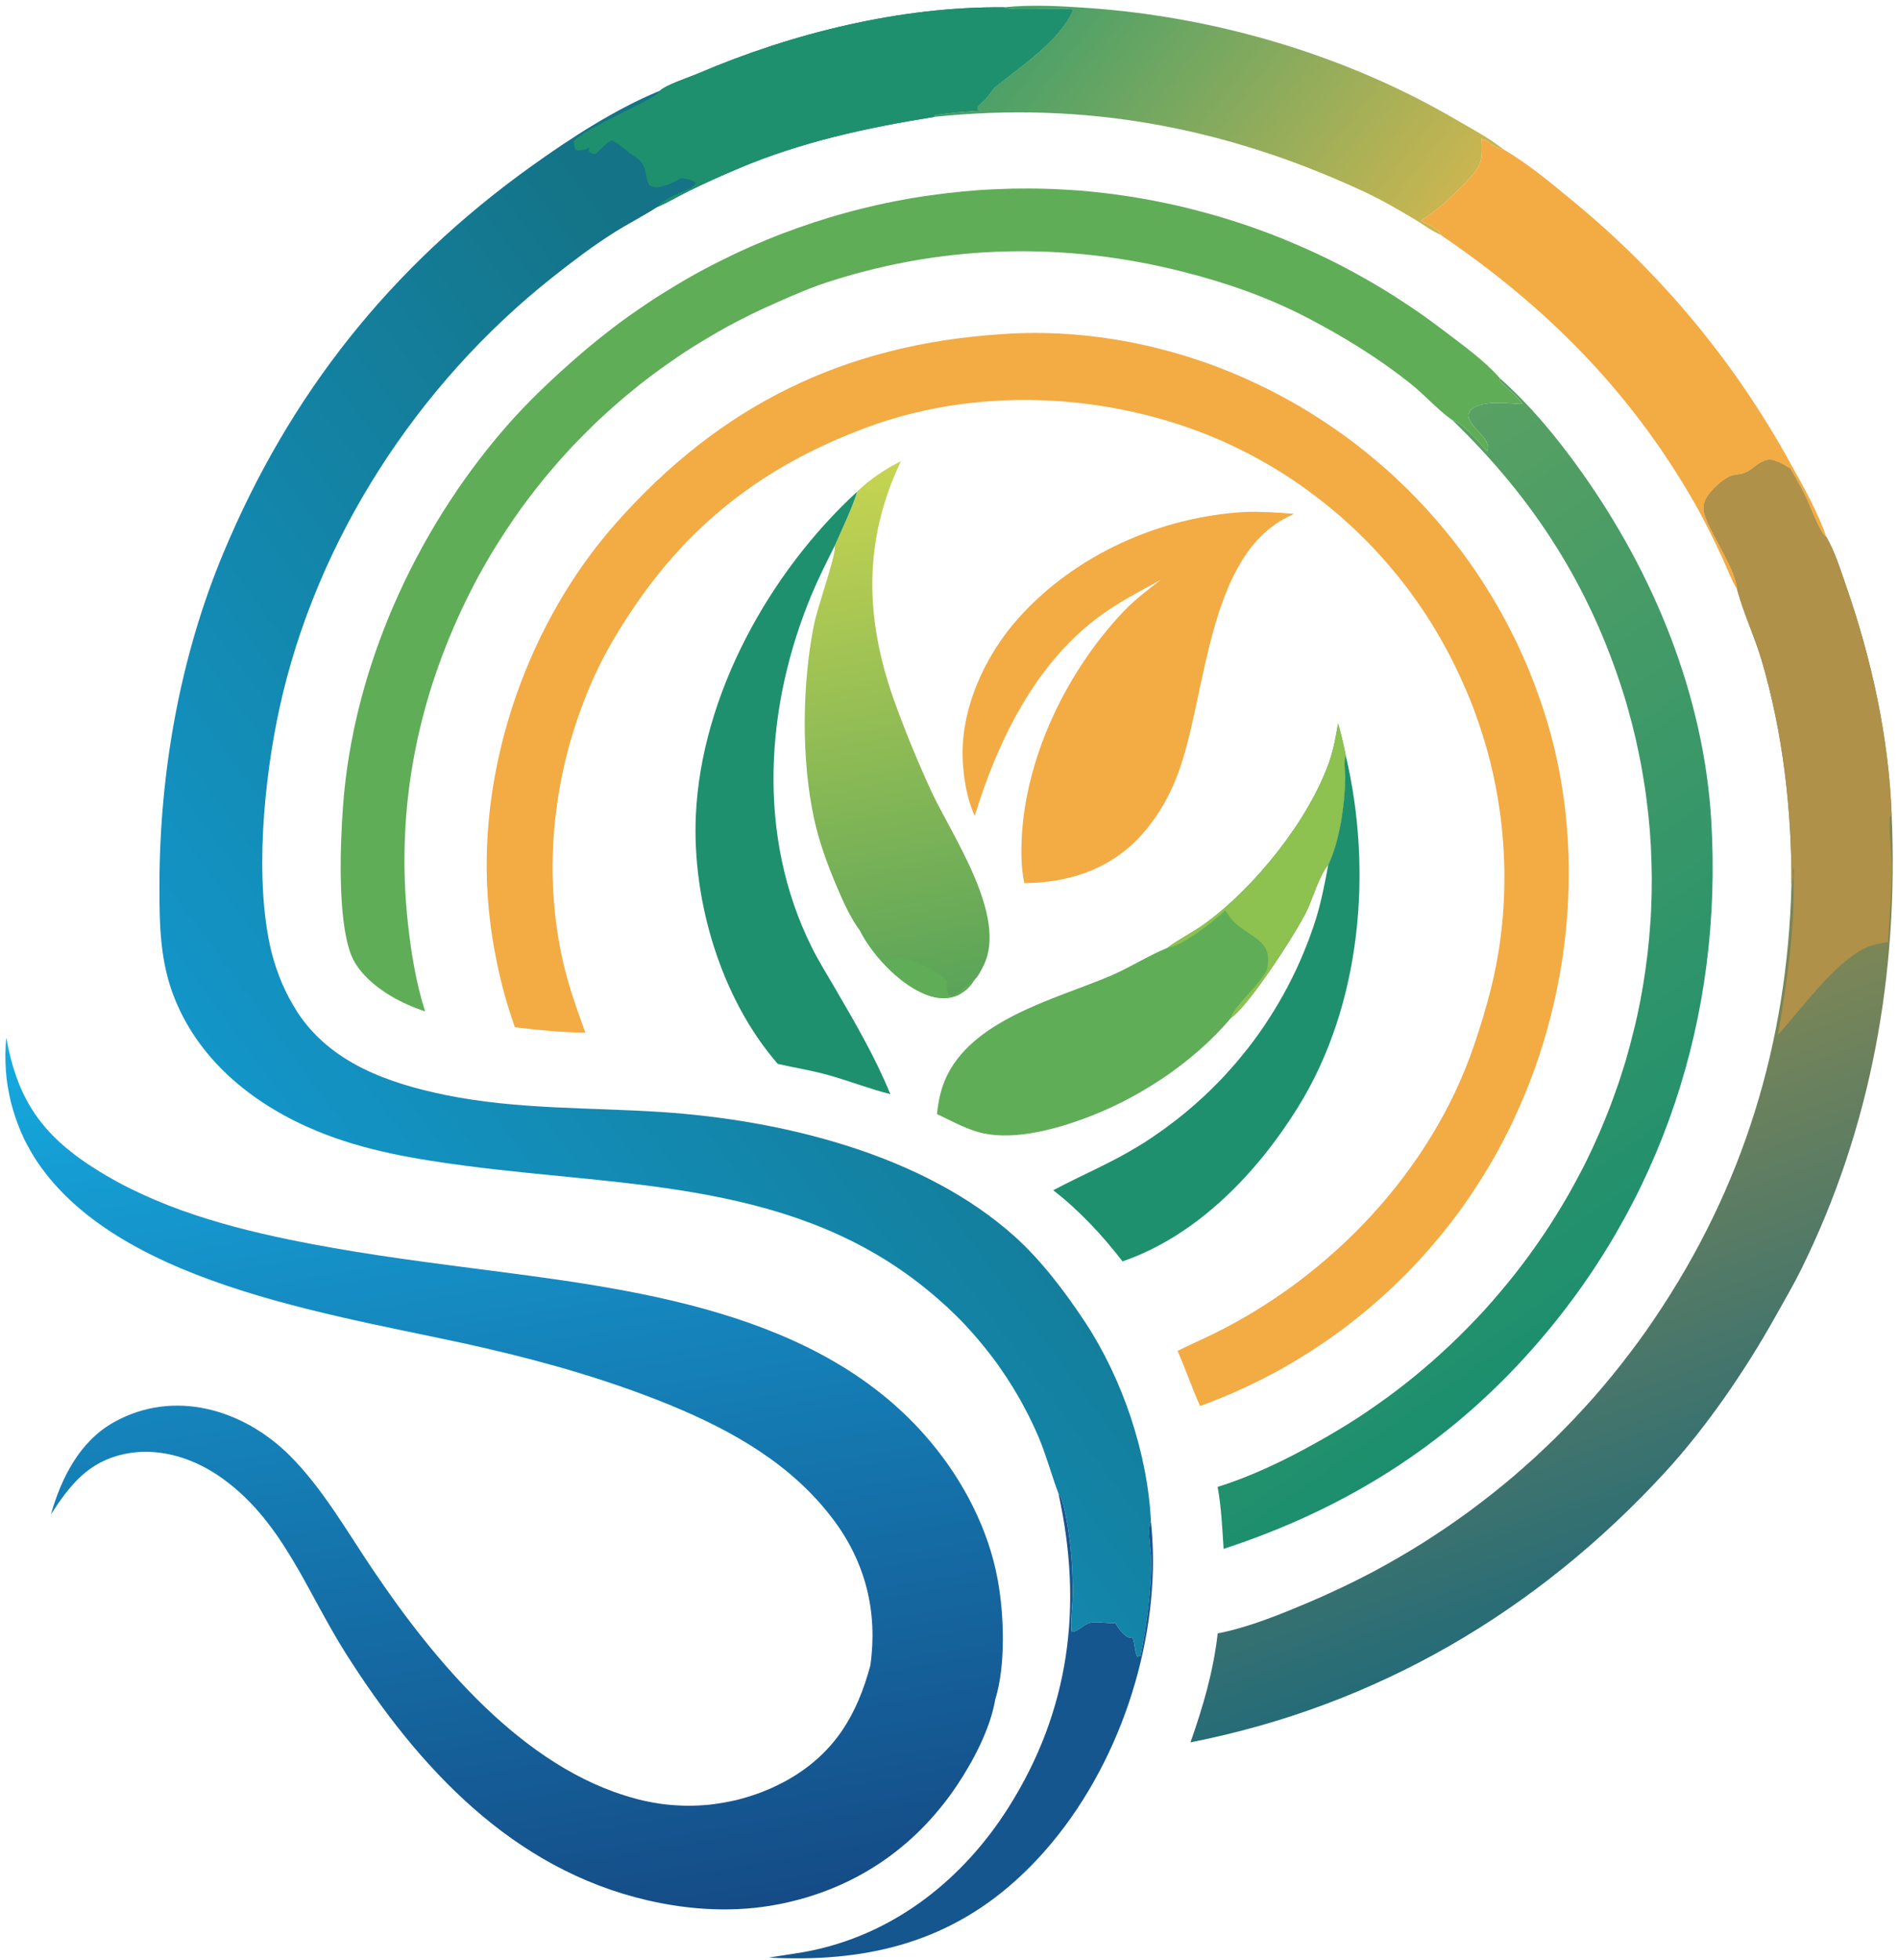 <svg width="249" height="257" viewBox="0 0 249 257" fill="none" xmlns="http://www.w3.org/2000/svg">
<path d="M86.535 11.888C87.37 11.105 90.328 10.15 91.509 9.646C103.831 4.354 118.169 0.826 131.618 0.959C131.724 0.998 131.817 1.038 131.923 1.065C133.13 1.436 140.398 0.919 140.717 1.304C138.992 5.309 133.912 8.638 130.597 11.331C129.88 11.915 129.602 12.79 128.779 13.413C128.514 13.612 128.355 13.811 128.169 14.09L128.156 14.355L128.581 14.501C126.564 14.62 124.548 14.766 122.559 15.098L122.519 15.323C113.752 16.716 104.958 18.626 96.774 22.114C94.555 23.043 92.366 24.037 90.209 25.099C88.869 25.762 87.543 26.558 86.163 27.154C84.346 28.322 82.41 29.303 80.593 30.444C77.767 32.221 75.048 34.29 72.436 36.359C54.755 50.352 41.452 70.792 36.637 92.889C34.608 102.227 33.308 115.49 35.602 124.841C35.779 125.531 35.983 126.216 36.212 126.897C36.442 127.569 36.694 128.232 36.968 128.887C37.252 129.541 37.561 130.186 37.897 130.823C38.233 131.451 38.591 132.065 38.971 132.667C43.335 139.365 50.909 142.018 58.389 143.556C67.767 145.479 77.303 145.174 86.8 145.798C102.531 146.846 121.033 151.315 133.05 162.112C136.539 165.242 139.682 169.407 142.269 173.32C147.176 180.761 150.479 190.509 150.916 199.489C150.386 200.245 150.89 203.044 150.93 204.078C151.062 207.726 150.32 213.456 149.55 217.076L149.232 217.13L149.152 217.368L149.245 217.382C148.741 216.665 148.834 215.498 148.502 214.649C148.317 214.689 148.197 214.729 148.025 214.676C147.335 214.464 146.593 213.389 146.274 212.792C145.187 212.898 143.98 212.527 142.932 212.766C142.096 212.965 141.367 213.933 140.531 213.96C140.306 213.071 140.677 210.087 140.677 208.972C140.677 207.009 140.584 205.055 140.398 203.11C140.292 201.863 139.589 196.491 138.794 195.828C137.865 193.361 137.202 190.841 136.181 188.4C135.977 187.941 135.774 187.485 135.57 187.034C135.358 186.583 135.142 186.132 134.921 185.681C134.699 185.239 134.47 184.802 134.231 184.368C134.001 183.926 133.758 183.489 133.501 183.055C133.254 182.631 133.002 182.206 132.745 181.782C132.48 181.358 132.21 180.937 131.936 180.522C131.662 180.106 131.384 179.695 131.101 179.288C130.818 178.882 130.526 178.479 130.225 178.081C129.925 177.683 129.619 177.29 129.31 176.901C129.001 176.512 128.687 176.127 128.368 175.747C128.05 175.367 127.723 174.991 127.387 174.62C127.051 174.248 126.715 173.881 126.379 173.519C126.034 173.156 125.685 172.802 125.331 172.458C124.977 172.104 124.619 171.759 124.257 171.423C123.894 171.087 123.523 170.755 123.142 170.428C122.771 170.092 122.395 169.769 122.015 169.46C104.507 154.817 82.476 155.653 61.148 152.854C54.516 151.979 47.778 150.864 41.571 148.291C33.507 144.962 26.331 139.325 22.962 131.062C20.973 126.207 20.906 121.34 20.906 116.167C20.906 101.431 23.572 86.217 29.262 72.569C38.003 51.626 51.2 35.033 69.65 21.809C74.796 18.122 80.672 14.302 86.535 11.888Z" fill="url(#paint0_linear_40_5650)"/>
<path d="M86.535 11.888C87.371 11.105 90.328 10.15 91.509 9.646C103.831 4.354 118.169 0.826 131.618 0.959C131.724 0.998 131.817 1.038 131.923 1.065C133.13 1.436 140.399 0.919 140.717 1.304C138.993 5.309 133.913 8.638 130.597 11.331C129.881 11.915 129.602 12.79 128.78 13.413C128.514 13.612 128.355 13.811 128.17 14.09L128.156 14.355L128.581 14.501C126.565 14.62 124.549 14.766 122.559 15.098L122.519 15.323C113.752 16.716 104.958 18.626 96.775 22.114C94.555 23.043 92.367 24.037 90.209 25.099C88.869 25.762 87.543 26.558 86.164 27.154C87.026 26.093 88.71 25.496 89.93 24.939C90.434 24.701 90.992 24.515 91.191 23.971C90.766 23.52 89.957 23.467 89.36 23.334C88.684 23.679 88.034 24.077 87.304 24.303C86.522 24.541 85.925 24.701 85.169 24.303C84.837 23.812 84.797 23.228 84.665 22.658C84.492 21.822 84.201 21.159 83.445 20.682C82.33 19.992 81.389 18.984 80.222 18.4C79.452 18.745 78.749 19.594 78.139 20.164C77.754 20.191 77.662 20.138 77.317 19.965C77.184 19.594 77.184 19.621 77.357 19.249C77.303 19.289 77.264 19.329 77.224 19.355C76.786 19.634 76.07 19.793 75.553 19.687C75.261 19.276 75.287 19.024 75.234 18.52C76.508 16.862 85.567 13.161 86.389 12.1C86.442 12.034 86.495 11.954 86.535 11.888Z" fill="#1F906D"/>
<path d="M114.134 218.31C115.089 211.347 113.524 204.887 109.253 199.21C103.854 192.021 96.162 187.644 88.018 184.275C80.166 181.052 72.141 178.731 63.878 176.808C45.68 172.564 16.089 168.996 4.868 152.297C4.665 152.005 4.474 151.704 4.298 151.395C4.112 151.094 3.935 150.785 3.767 150.466C3.59 150.157 3.422 149.843 3.263 149.525C3.113 149.206 2.962 148.884 2.812 148.556C2.671 148.229 2.538 147.902 2.414 147.575C2.281 147.239 2.158 146.903 2.043 146.567C1.928 146.231 1.822 145.89 1.724 145.546C1.618 145.21 1.521 144.869 1.433 144.524C1.353 144.179 1.278 143.83 1.207 143.476C1.136 143.132 1.07 142.782 1.008 142.429C0.955 142.075 0.906 141.721 0.862 141.368C0.827 141.014 0.796 140.66 0.769 140.306C0.743 139.953 0.725 139.599 0.716 139.245C0.708 138.892 0.703 138.534 0.703 138.171C0.712 137.817 0.725 137.464 0.743 137.11C0.761 136.756 0.787 136.403 0.822 136.049C2.109 143.198 4.762 147.893 10.823 152.138C18.808 157.708 28.451 160.56 37.881 162.51C45.76 164.141 53.771 165.216 61.742 166.25C82.699 168.969 107.568 171.715 122.052 189.077C126.35 194.21 129.639 200.55 130.833 207.182C131.668 211.744 131.881 218.39 130.501 222.806C129.851 226.64 127.623 230.871 125.487 234.067C119.93 242.357 111.932 247.729 102.143 249.652C96.427 250.779 90.578 250.448 84.927 249.148C67.141 245.049 54.779 231.666 45.349 216.785C40.136 208.574 36.913 198.945 28.437 193.334C24.896 190.987 20.519 189.74 16.314 190.629C11.54 191.65 9.192 194.687 6.672 198.547C8.038 193.799 10.412 189.011 14.882 186.49C22.761 182.047 31.886 184.74 38.001 190.841C42.285 195.125 45.415 200.643 48.784 205.643C56.928 217.753 68.573 231.839 83.216 235.778C83.42 235.84 83.627 235.898 83.84 235.951C84.052 236.004 84.264 236.052 84.476 236.096C84.689 236.141 84.905 236.185 85.126 236.229C85.338 236.273 85.551 236.313 85.763 236.348C85.975 236.384 86.192 236.419 86.413 236.455C86.625 236.49 86.842 236.521 87.063 236.547C87.275 236.574 87.492 236.596 87.713 236.614C87.925 236.631 88.141 236.649 88.362 236.667C88.575 236.684 88.791 236.698 89.013 236.707C89.234 236.715 89.45 236.724 89.662 236.733C89.883 236.742 90.105 236.746 90.326 236.746C90.538 236.738 90.754 236.733 90.975 236.733C91.197 236.724 91.413 236.715 91.625 236.707C91.847 236.698 92.067 236.684 92.289 236.667C92.501 236.649 92.717 236.631 92.939 236.614C93.151 236.587 93.367 236.561 93.588 236.534C93.801 236.508 94.017 236.477 94.238 236.441C94.451 236.415 94.663 236.379 94.875 236.335C95.096 236.3 95.313 236.26 95.525 236.216C95.737 236.18 95.949 236.136 96.162 236.083C96.374 236.039 96.586 235.99 96.798 235.937C97.01 235.884 97.223 235.827 97.435 235.765C97.638 235.703 97.846 235.641 98.058 235.579C98.27 235.517 98.478 235.451 98.682 235.38C98.885 235.309 99.093 235.239 99.305 235.168C99.508 235.097 99.712 235.022 99.915 234.943C100.119 234.863 100.322 234.779 100.525 234.691C100.72 234.611 100.919 234.527 101.122 234.439C101.317 234.35 101.516 234.257 101.719 234.16C101.914 234.072 102.108 233.974 102.303 233.868C102.497 233.771 102.692 233.674 102.886 233.576C103.072 233.47 103.262 233.364 103.457 233.258C109.452 229.783 112.383 224.836 114.134 218.31Z" fill="url(#paint1_linear_40_5650)"/>
<path d="M131.493 43.801C142.555 43.019 154.108 45.353 164.135 50.009C164.675 50.256 165.214 50.513 165.753 50.778C166.284 51.034 166.814 51.304 167.345 51.587C167.876 51.861 168.402 52.144 168.923 52.436C169.445 52.719 169.962 53.011 170.475 53.311C170.988 53.621 171.497 53.93 172.001 54.24C172.505 54.558 173.004 54.881 173.499 55.208C174.003 55.535 174.499 55.867 174.985 56.203C175.48 56.548 175.966 56.892 176.444 57.237C176.921 57.591 177.399 57.949 177.876 58.312C178.345 58.674 178.814 59.046 179.282 59.426C179.742 59.797 180.197 60.178 180.648 60.567C181.099 60.956 181.55 61.345 182.001 61.734C182.443 62.132 182.881 62.538 183.314 62.954C183.748 63.361 184.177 63.772 184.601 64.188C185.025 64.612 185.441 65.036 185.848 65.461C186.263 65.894 186.675 66.332 187.081 66.774C187.479 67.207 187.873 67.649 188.262 68.1C188.651 68.551 189.035 69.007 189.416 69.466C189.796 69.926 190.172 70.391 190.543 70.859C190.914 71.328 191.277 71.801 191.631 72.278C191.984 72.756 192.334 73.238 192.679 73.724C193.023 74.21 193.364 74.701 193.7 75.196C194.027 75.692 194.35 76.191 194.668 76.695C194.986 77.19 195.3 77.694 195.61 78.207C195.919 78.72 196.22 79.233 196.512 79.746C196.804 80.267 197.091 80.789 197.374 81.311C197.657 81.841 197.931 82.372 198.196 82.903C198.47 83.433 198.736 83.968 198.992 84.507C199.24 85.047 199.487 85.591 199.735 86.139C199.974 86.678 200.208 87.222 200.438 87.77C200.659 88.327 200.88 88.884 201.101 89.442C201.313 89.999 201.517 90.556 201.711 91.113C208.171 108.873 206.552 129.537 198.581 146.555C198.333 147.103 198.077 147.642 197.812 148.173C197.546 148.712 197.272 149.247 196.989 149.778C196.715 150.308 196.432 150.834 196.14 151.356C195.849 151.878 195.548 152.395 195.238 152.908C194.938 153.421 194.628 153.929 194.31 154.433C193.992 154.946 193.669 155.45 193.342 155.945C193.015 156.449 192.679 156.945 192.334 157.431C191.998 157.926 191.653 158.412 191.299 158.89C190.945 159.376 190.587 159.854 190.225 160.322C189.853 160.8 189.482 161.269 189.111 161.728C188.73 162.197 188.346 162.657 187.957 163.108C187.568 163.568 187.174 164.019 186.776 164.461C186.378 164.903 185.976 165.345 185.569 165.787C185.154 166.22 184.738 166.649 184.322 167.074C183.898 167.498 183.474 167.918 183.049 168.334C182.616 168.749 182.178 169.156 181.736 169.554C181.294 169.961 180.847 170.359 180.396 170.748C179.945 171.146 179.49 171.535 179.03 171.915C178.57 172.295 178.106 172.671 177.638 173.042C177.169 173.414 176.696 173.781 176.218 174.143C175.741 174.497 175.259 174.846 174.773 175.191C174.286 175.545 173.796 175.885 173.3 176.212C172.805 176.548 172.306 176.88 171.802 177.207C171.298 177.525 170.789 177.839 170.276 178.149C169.763 178.458 169.251 178.763 168.738 179.064C168.216 179.365 167.694 179.656 167.173 179.939C166.642 180.222 166.111 180.501 165.581 180.775C165.05 181.04 164.515 181.301 163.976 181.558C163.437 181.823 162.893 182.075 162.345 182.314C161.796 182.561 161.248 182.8 160.7 183.03C160.152 183.26 159.599 183.485 159.042 183.706C158.485 183.927 157.923 184.139 157.357 184.343C156.296 181.969 155.461 179.488 154.4 177.114C155.925 176.345 157.503 175.668 159.042 174.912C174.454 167.365 187.652 153.545 193.236 137.164C194.575 133.265 195.769 129.126 196.445 125.054C196.578 124.259 196.693 123.458 196.79 122.654C196.888 121.858 196.972 121.058 197.042 120.253C197.113 119.448 197.166 118.644 197.201 117.839C197.237 117.025 197.255 116.216 197.255 115.412C197.263 114.607 197.255 113.798 197.228 112.984C197.201 112.18 197.157 111.375 197.095 110.57C197.042 109.766 196.972 108.961 196.883 108.157C196.795 107.352 196.689 106.552 196.565 105.756C196.45 104.96 196.317 104.164 196.167 103.368C196.017 102.573 195.849 101.781 195.663 100.994C195.486 100.207 195.291 99.425 195.079 98.647C194.867 97.868 194.637 97.095 194.39 96.325C194.151 95.556 193.894 94.791 193.62 94.031C193.355 93.261 193.072 92.505 192.771 91.763C192.471 91.011 192.152 90.268 191.816 89.534C191.489 88.792 191.149 88.058 190.795 87.333C190.601 86.944 190.406 86.555 190.212 86.165C190.008 85.776 189.805 85.392 189.601 85.011C189.389 84.622 189.177 84.238 188.965 83.858C188.744 83.477 188.523 83.102 188.302 82.73C188.08 82.359 187.855 81.987 187.625 81.616C187.395 81.245 187.161 80.878 186.922 80.515C186.683 80.144 186.44 79.781 186.193 79.427C185.945 79.065 185.693 78.707 185.437 78.353C185.18 77.999 184.924 77.646 184.667 77.292C184.402 76.947 184.137 76.602 183.871 76.257C183.597 75.913 183.323 75.572 183.049 75.236C182.775 74.9 182.496 74.564 182.214 74.228C181.931 73.892 181.643 73.565 181.351 73.247C181.06 72.919 180.768 72.597 180.476 72.278C180.175 71.951 179.875 71.633 179.574 71.323C179.273 71.005 178.964 70.696 178.646 70.395C178.336 70.085 178.027 69.78 177.717 69.48C177.399 69.179 177.076 68.883 176.749 68.591C176.431 68.299 176.108 68.007 175.781 67.716C175.445 67.433 175.109 67.15 174.773 66.867C174.445 66.593 174.109 66.319 173.765 66.044C173.429 65.77 173.084 65.501 172.73 65.235C172.385 64.97 172.036 64.709 171.682 64.453C171.337 64.196 170.984 63.94 170.621 63.684C170.267 63.436 169.909 63.188 169.547 62.941C169.184 62.702 168.817 62.463 168.446 62.224C168.083 61.995 167.716 61.765 167.345 61.535C166.965 61.305 166.589 61.084 166.218 60.872C165.837 60.651 165.457 60.434 165.077 60.222C164.697 60.01 164.312 59.802 163.923 59.598C163.534 59.395 163.145 59.196 162.756 59.002C162.367 58.807 161.978 58.617 161.589 58.431C147.078 51.6 129.132 50.407 114.038 55.898C101.053 60.633 91.039 67.981 83.254 79.427C81.33 82.266 79.566 85.131 78.121 88.248C72.802 99.708 71.024 112.958 73.664 125.373C74.393 128.821 75.547 132.084 76.754 135.387C73.651 135.36 70.587 135.055 67.51 134.671C67.014 133.256 66.563 131.828 66.157 130.386C65.759 128.945 65.414 127.495 65.122 126.036C64.822 124.568 64.569 123.091 64.366 121.606C64.171 120.129 64.026 118.644 63.928 117.149C62.854 99.946 69.313 81.576 80.694 68.671C94.461 53.073 110.815 45.101 131.493 43.801Z" fill="#F3AB44"/>
<path d="M227.778 77.29C227.606 74.677 224.462 70.287 223.547 67.621C223.255 66.786 223.308 66.083 223.733 65.3C224.303 64.266 225.988 62.634 227.208 62.316C227.792 62.17 228.349 62.196 228.919 61.931C229.914 61.467 230.55 60.565 231.704 60.3C232.659 60.074 233.959 60.963 234.768 61.427C235.418 62.621 236.148 63.775 236.718 64.995C237.487 66.6 238.097 68.43 239.026 69.942C239.158 70.141 239.304 70.274 239.49 70.42C240.631 72.396 241.347 74.757 242.09 76.892C245.432 86.509 247.66 96.708 248.045 106.921C248.934 127.626 245.392 147.813 236.148 166.475C235.113 168.571 233.906 170.613 232.765 172.656C228.853 179.659 223.72 187.166 218.282 193.069C201.516 211.293 180.493 223.641 156.102 228.43C157.76 223.695 159.099 219.145 159.669 214.145C163.794 213.349 167.973 211.611 171.832 209.98C172.398 209.732 172.964 209.485 173.53 209.237C174.087 208.99 174.644 208.733 175.201 208.468C175.767 208.211 176.324 207.946 176.872 207.672C177.429 207.407 177.982 207.133 178.53 206.85C179.079 206.567 179.627 206.284 180.175 206.001C180.714 205.709 181.254 205.413 181.793 205.112C182.333 204.811 182.868 204.506 183.398 204.197C183.929 203.887 184.459 203.574 184.99 203.255C185.52 202.937 186.046 202.614 186.568 202.287C187.09 201.951 187.607 201.615 188.12 201.279C188.633 200.943 189.146 200.603 189.659 200.258C190.171 199.913 190.68 199.559 191.184 199.197C191.679 198.843 192.179 198.485 192.683 198.122C193.178 197.751 193.669 197.379 194.155 197.008C194.65 196.637 195.136 196.261 195.614 195.881C196.1 195.492 196.582 195.103 197.06 194.713C197.537 194.324 198.01 193.931 198.479 193.533C198.948 193.126 199.412 192.719 199.872 192.313C200.331 191.906 200.791 191.495 201.251 191.079C201.702 190.664 202.149 190.244 202.591 189.819C203.042 189.395 203.488 188.966 203.93 188.533C204.364 188.099 204.797 187.662 205.23 187.219C205.663 186.777 206.092 186.335 206.517 185.893C206.941 185.442 207.361 184.987 207.777 184.527C208.192 184.076 208.603 183.621 209.01 183.161C209.417 182.692 209.819 182.224 210.217 181.755C210.615 181.286 211.009 180.813 211.398 180.336C211.787 179.858 212.171 179.376 212.552 178.89C212.932 178.404 213.308 177.917 213.679 177.431C214.059 176.936 214.431 176.441 214.793 175.945C215.156 175.45 215.514 174.951 215.868 174.447C216.221 173.943 216.571 173.434 216.915 172.921C228.601 155.679 234.384 136.672 234.901 115.901C234.941 106.139 233.76 95.939 230.988 86.562C230.086 83.511 228.693 80.58 227.845 77.529L227.778 77.29Z" fill="url(#paint2_linear_40_5650)"/>
<path d="M227.774 77.29C227.601 74.677 224.458 70.287 223.543 67.621C223.251 66.786 223.304 66.083 223.728 65.3C224.299 64.266 225.983 62.634 227.203 62.316C227.787 62.17 228.344 62.196 228.914 61.931C229.909 61.467 230.546 60.565 231.7 60.3C232.655 60.074 233.955 60.963 234.764 61.427C235.414 62.621 236.143 63.775 236.713 64.995C237.483 66.6 238.093 68.43 239.021 69.942C239.154 70.141 239.3 70.274 239.485 70.42C240.626 72.396 241.342 74.757 242.085 76.892C245.428 86.509 247.656 96.708 248.041 106.921L247.789 107.027C247.643 109.256 248.054 111.484 248.054 113.712C248.054 116.962 247.735 120.251 247.576 123.501C246.462 123.7 245.534 123.833 244.486 124.337C240.387 126.339 236.196 132.361 233.119 135.664C234.273 129.111 235.334 122.068 235.175 115.41C235.162 114.853 235.347 114.177 235.095 113.673C235.069 114.309 235.201 115.37 234.896 115.901C234.936 106.139 233.756 95.939 230.983 86.562C230.082 83.511 228.689 80.58 227.84 77.529L227.774 77.29Z" fill="#AF914A"/>
<path d="M55.746 132.601C52.722 131.607 49.552 129.922 47.457 127.482C46.78 126.699 46.236 125.797 45.905 124.829C44.273 120.08 44.605 110.796 44.976 105.703C46.289 87.717 54.407 69.771 66.145 56.19C69.169 52.688 72.631 49.438 76.133 46.414C76.69 45.928 77.256 45.455 77.83 44.995C78.396 44.526 78.971 44.066 79.555 43.615C80.129 43.156 80.713 42.709 81.305 42.276C81.898 41.834 82.499 41.405 83.109 40.989C83.71 40.565 84.316 40.149 84.926 39.743C85.537 39.327 86.156 38.925 86.783 38.536C87.402 38.147 88.03 37.762 88.667 37.382C89.294 37.001 89.931 36.63 90.577 36.267C91.213 35.905 91.859 35.551 92.513 35.206C93.159 34.861 93.813 34.526 94.476 34.198C95.13 33.871 95.789 33.548 96.453 33.23C97.124 32.921 97.796 32.616 98.469 32.315C99.141 32.023 99.817 31.736 100.498 31.453C101.179 31.17 101.864 30.896 102.554 30.63C103.243 30.374 103.933 30.122 104.623 29.874C105.321 29.627 106.02 29.388 106.719 29.158C107.417 28.928 108.12 28.707 108.827 28.495C109.526 28.283 110.233 28.079 110.95 27.885C111.657 27.69 112.369 27.505 113.085 27.328C113.801 27.151 114.518 26.983 115.234 26.824C115.95 26.665 116.671 26.514 117.396 26.373C118.121 26.231 118.846 26.099 119.571 25.975C120.296 25.851 121.021 25.741 121.746 25.643C122.48 25.537 123.21 25.44 123.935 25.352C124.669 25.263 125.403 25.183 126.137 25.113C126.87 25.042 127.604 24.98 128.338 24.927C129.072 24.874 129.806 24.834 130.54 24.808C131.274 24.772 132.012 24.746 132.755 24.728C133.489 24.719 134.223 24.715 134.957 24.715C135.691 24.715 136.429 24.728 137.172 24.755C137.906 24.772 138.64 24.803 139.374 24.848C140.108 24.883 140.841 24.927 141.575 24.98C142.654 25.077 143.733 25.188 144.812 25.312C145.89 25.436 146.965 25.581 148.035 25.749C149.105 25.917 150.175 26.103 151.245 26.306C152.306 26.51 153.367 26.731 154.428 26.97C155.48 27.217 156.532 27.483 157.585 27.765C158.628 28.04 159.667 28.336 160.702 28.654C161.745 28.973 162.78 29.308 163.805 29.662C164.822 30.016 165.839 30.387 166.856 30.776C167.864 31.165 168.868 31.577 169.867 32.01C170.866 32.434 171.856 32.876 172.838 33.336C173.819 33.796 174.792 34.273 175.756 34.769C176.72 35.273 177.675 35.79 178.621 36.321C179.567 36.851 180.5 37.395 181.419 37.952C182.348 38.518 183.263 39.102 184.165 39.703C185.076 40.295 185.973 40.905 186.857 41.533C187.733 42.17 188.604 42.815 189.47 43.47C191.884 45.313 194.696 47.316 196.686 49.611L196.606 49.903C197.309 50.712 199.285 52.184 199.63 52.993C197.853 52.927 194.444 52.396 192.959 53.669C192.707 53.895 192.627 54.081 192.521 54.386C192.508 56.03 195.877 57.622 194.975 59.214L194.855 59.068C193.993 58.033 191.659 55.327 190.452 55.102C188.542 53.762 186.844 51.812 185.001 50.34C180.836 46.998 176.034 44.053 171.299 41.599C166.179 38.947 160.808 37.077 155.224 35.657C139.851 31.731 124.187 32.01 109.026 36.825C106.493 37.62 104.079 38.668 101.665 39.743C101.135 39.972 100.604 40.211 100.073 40.459C99.552 40.697 99.03 40.945 98.508 41.202C97.996 41.458 97.478 41.719 96.957 41.984C96.444 42.249 95.935 42.519 95.431 42.793C94.918 43.076 94.414 43.359 93.919 43.642C93.415 43.934 92.915 44.23 92.42 44.531C91.925 44.822 91.43 45.123 90.935 45.433C90.448 45.742 89.962 46.056 89.476 46.374C88.998 46.702 88.521 47.029 88.043 47.356C87.566 47.683 87.093 48.015 86.624 48.351C86.156 48.696 85.691 49.04 85.231 49.385C84.772 49.739 84.312 50.093 83.852 50.446C83.401 50.809 82.954 51.176 82.512 51.547C82.061 51.91 81.619 52.281 81.186 52.661C80.744 53.042 80.306 53.426 79.873 53.815C79.448 54.204 79.024 54.593 78.6 54.983C78.175 55.38 77.76 55.783 77.353 56.19C76.937 56.596 76.526 57.007 76.119 57.423C75.713 57.83 75.31 58.245 74.912 58.67C74.523 59.094 74.134 59.523 73.745 59.956C73.356 60.381 72.976 60.814 72.604 61.256C72.224 61.698 71.848 62.14 71.477 62.583C71.115 63.033 70.752 63.484 70.389 63.935C70.036 64.395 69.682 64.855 69.328 65.315C68.984 65.775 68.639 66.239 68.294 66.707C67.958 67.176 67.626 67.649 67.299 68.127C66.972 68.604 66.649 69.086 66.331 69.573C66.012 70.05 65.698 70.536 65.389 71.031C65.079 71.518 64.775 72.009 64.474 72.504C64.182 72.999 63.89 73.499 63.598 74.002C63.316 74.507 63.032 75.011 62.75 75.515C62.475 76.028 62.206 76.54 61.941 77.053C54.858 90.847 51.794 105.676 53.492 121.102C53.916 124.948 54.553 128.914 55.746 132.601Z" fill="#60AD58"/>
<path d="M190.454 55.1C191.661 55.326 193.996 58.032 194.858 59.066L194.977 59.212C195.879 57.621 192.51 56.029 192.524 54.384C192.63 54.079 192.709 53.894 192.961 53.668C194.447 52.395 197.856 52.925 199.633 52.992C199.288 52.182 197.312 50.71 196.609 49.901L196.688 49.609C200.694 53.177 204.209 57.435 207.313 61.799C216.823 75.129 223.388 91.085 224.383 107.558C225.921 133.21 217.95 157.682 200.827 176.967C189.712 189.501 176.315 197.87 160.439 203.07C160.266 200.337 160.147 197.632 159.656 194.939C164.153 193.533 168.503 191.438 172.615 189.13C173.526 188.626 174.423 188.108 175.307 187.578C176.2 187.047 177.085 186.499 177.96 185.933C178.827 185.367 179.684 184.784 180.533 184.182C181.382 183.59 182.222 182.98 183.053 182.352C183.876 181.724 184.689 181.083 185.494 180.429C186.298 179.766 187.09 179.093 187.868 178.413C188.646 177.723 189.415 177.02 190.176 176.304C190.927 175.596 191.666 174.871 192.391 174.128C193.116 173.386 193.832 172.634 194.54 171.874C195.238 171.104 195.923 170.322 196.595 169.526C197.268 168.739 197.926 167.939 198.572 167.125C199.208 166.312 199.836 165.485 200.455 164.645C201.065 163.805 201.662 162.956 202.246 162.098C202.829 161.241 203.395 160.37 203.944 159.485C204.492 158.61 205.027 157.721 205.548 156.819C206.061 155.917 206.561 155.007 207.047 154.087C207.366 153.495 207.675 152.893 207.976 152.283C208.276 151.673 208.568 151.063 208.851 150.453C209.134 149.843 209.413 149.224 209.687 148.596C209.952 147.977 210.213 147.354 210.469 146.726C210.726 146.098 210.973 145.47 211.212 144.842C211.451 144.206 211.681 143.569 211.902 142.932C212.132 142.296 212.348 141.655 212.552 141.009C212.764 140.364 212.967 139.718 213.162 139.073C213.347 138.427 213.529 137.777 213.706 137.123C213.882 136.469 214.05 135.81 214.21 135.147C214.378 134.492 214.532 133.834 214.674 133.17C214.815 132.516 214.952 131.853 215.085 131.181C215.209 130.518 215.328 129.854 215.443 129.191C215.549 128.519 215.651 127.852 215.748 127.188C215.845 126.516 215.934 125.844 216.013 125.172C216.093 124.5 216.164 123.828 216.226 123.156C216.288 122.475 216.341 121.799 216.385 121.127C216.438 120.455 216.478 119.778 216.504 119.098C216.531 118.426 216.553 117.749 216.571 117.068C216.579 116.396 216.584 115.72 216.584 115.039C216.575 114.367 216.562 113.69 216.544 113.01C216.526 112.338 216.5 111.661 216.464 110.98C216.429 110.308 216.385 109.636 216.332 108.964C216.279 108.283 216.217 107.607 216.146 106.935C216.075 106.263 215.996 105.591 215.907 104.919C215.828 104.247 215.735 103.579 215.629 102.916C215.523 102.244 215.412 101.576 215.297 100.913C215.182 100.241 215.054 99.578 214.913 98.924C214.78 98.26 214.638 97.597 214.488 96.934C214.338 96.271 214.179 95.612 214.011 94.958C213.843 94.303 213.666 93.649 213.48 92.995C213.303 92.349 213.113 91.704 212.91 91.058C208.466 76.853 201.118 65.393 190.454 55.1Z" fill="url(#paint3_linear_40_5650)"/>
<path d="M163.285 67.118C165.394 67.052 167.556 67.198 169.665 67.37L168.763 67.821C158.112 73.193 158.219 91.669 154.359 101.683C153.152 104.826 151.348 107.837 148.947 110.238C145.035 114.151 139.769 115.756 134.318 115.782C134.079 114.642 133.959 113.541 133.933 112.387C133.681 100.728 139.437 88.459 147.369 80.116C148.881 78.564 150.539 77.291 152.25 75.991C149.358 77.583 146.281 79.161 143.668 81.177C135.524 87.438 130.75 97.359 127.805 106.975C126.797 104.734 126.386 102.267 126.24 99.839C125.869 93.048 129.105 85.992 133.561 81.018C141.029 72.689 152.157 67.741 163.285 67.118Z" fill="#F3AB44"/>
<path d="M131.614 0.959C135.196 0.588 138.989 0.786 142.57 1.038C159.349 2.192 176.499 7.219 191.022 15.748C193.025 16.915 195.253 18.082 197.057 19.528C196.991 19.541 196.925 19.555 196.858 19.541C196.195 19.488 195.214 18.692 194.67 18.281L194.458 18.427L194.272 18.069C194.391 21.146 194.431 21.518 192.243 23.865C190.479 25.749 188.449 27.579 186.274 28.972C187.096 29.29 188.356 29.913 188.9 30.603L188.874 30.776C187.733 30.285 186.579 29.409 185.518 28.773C183.21 27.393 180.889 26.054 178.448 24.94C160.503 16.663 142.225 13.254 122.516 15.323L122.555 15.098C124.545 14.766 126.561 14.62 128.577 14.501L128.153 14.355L128.166 14.09C128.352 13.811 128.511 13.612 128.776 13.414C129.598 12.79 129.877 11.915 130.593 11.331C133.909 8.639 138.989 5.309 140.713 1.304C140.395 0.919 133.127 1.436 131.92 1.065C131.813 1.038 131.721 0.999 131.614 0.959Z" fill="url(#paint4_linear_40_5650)"/>
<path d="M112.371 64.478C114.016 62.873 116.072 61.481 118.128 60.473C113.18 70.845 113.406 80.992 117.186 91.695C118.68 95.851 120.356 99.936 122.213 103.951C124.932 109.707 132.121 120.159 128.977 126.579C128.712 127.122 128.221 128.091 127.757 128.489C127.633 128.683 127.501 128.873 127.359 129.059C127.218 129.236 127.063 129.408 126.895 129.576C126.727 129.735 126.55 129.881 126.365 130.014C126.179 130.147 125.984 130.27 125.781 130.385C124.614 130.995 123.261 130.982 122.014 130.598C118.34 129.483 114.494 125.385 112.796 122.069C111.523 120.385 110.541 118.17 109.719 116.233C108.512 113.408 107.424 110.424 106.761 107.426C105.05 99.627 105.169 89.785 106.708 81.999C107.172 79.625 109.44 73.352 109.467 71.813C109.467 71.725 109.467 71.632 109.467 71.534C110.117 70.076 112.119 65.765 112.371 64.478Z" fill="url(#paint5_linear_40_5650)"/>
<path d="M112.797 122.069L113.009 122.016C113.951 123.355 114.959 125 116.232 126.061C116.842 125.584 117.187 125.53 117.956 125.623C119.787 125.862 122.254 126.91 123.66 128.13C123.819 128.276 123.991 128.409 124.164 128.555C124.137 129.231 124.031 129.868 124.403 130.465C124.708 130.557 124.8 130.61 125.106 130.465C125.915 130.067 126.684 129.205 127.387 128.634C127.546 128.502 127.506 128.541 127.758 128.488C127.634 128.683 127.502 128.873 127.36 129.059C127.219 129.235 127.064 129.408 126.896 129.576C126.728 129.735 126.551 129.881 126.366 130.014C126.18 130.146 125.985 130.27 125.782 130.385C124.615 130.995 123.262 130.982 122.015 130.597C118.341 129.483 114.495 125.385 112.797 122.069Z" fill="#60AD58"/>
<path d="M175.45 94.826C175.848 96.241 176.188 97.669 176.471 99.11C176.113 99.76 176.405 101.14 176.391 101.909C176.338 105.384 175.688 110.212 174.163 113.382C172.863 115 172.213 117.653 171.285 119.55C169.906 122.361 163.831 131.779 161.43 133.437C156.363 139.445 148.975 144.246 141.627 146.846C137.728 148.239 132.343 149.605 128.231 148.411C126.374 147.867 124.597 146.886 122.859 146.064C123.019 144.525 123.297 143.04 123.907 141.607C127.236 133.728 138.285 131.023 145.474 127.999C148.074 126.898 150.474 125.333 153.061 124.271C154.599 123.104 156.416 122.242 157.995 121.088C164.547 116.327 171.63 107.493 174.296 99.853C174.866 98.208 175.171 96.537 175.45 94.826Z" fill="#60AD58"/>
<path d="M175.452 94.826C175.849 96.241 176.19 97.669 176.473 99.11C176.115 99.76 176.407 101.14 176.393 101.909C176.34 105.384 175.69 110.212 174.165 113.382C172.865 115 172.215 117.653 171.287 119.55C169.907 122.361 163.833 131.779 161.432 133.437C161.326 132.362 165.809 128.529 166.154 126.964C166.936 123.409 164.124 122.945 162.042 121.101C161.485 120.611 161.06 119.961 160.649 119.351C159.323 120.664 154.933 124.126 153.062 124.271C154.601 123.104 156.418 122.242 157.997 121.088C164.549 116.327 171.632 107.493 174.298 99.853C174.868 98.208 175.173 96.537 175.452 94.826Z" fill="#8DC150"/>
<path d="M186.273 28.971C188.449 27.578 190.478 25.748 192.242 23.865C194.431 21.517 194.391 21.145 194.271 18.068L194.457 18.427L194.669 18.281C195.213 18.692 196.195 19.488 196.858 19.541C196.924 19.554 196.99 19.541 197.057 19.527C200.306 21.437 203.33 23.944 206.222 26.345C207.672 27.539 209.096 28.763 210.493 30.019C211.89 31.283 213.256 32.579 214.591 33.905C215.918 35.231 217.218 36.589 218.491 37.977C219.755 39.365 220.989 40.785 222.191 42.235C223.385 43.685 224.548 45.162 225.68 46.665C226.812 48.168 227.904 49.698 228.956 51.254C230.008 52.81 231.025 54.389 232.006 55.989C232.988 57.59 233.93 59.217 234.832 60.87C236.529 63.907 238.346 67.131 239.487 70.42C239.301 70.274 239.156 70.141 239.023 69.942C238.094 68.43 237.484 66.6 236.715 64.995C236.145 63.775 235.415 62.621 234.765 61.427C233.956 60.963 232.656 60.074 231.701 60.3C230.547 60.565 229.911 61.467 228.916 61.931C228.346 62.197 227.789 62.17 227.205 62.316C225.985 62.634 224.3 64.266 223.73 65.3C223.306 66.083 223.252 66.786 223.544 67.621C224.459 70.287 227.603 74.678 227.775 77.29C227.006 76.017 226.462 74.492 225.826 73.139C224.685 70.672 223.504 68.245 222.152 65.884C213.795 51.294 202.734 40.179 188.873 30.775L188.9 30.602C188.356 29.913 187.096 29.289 186.273 28.971Z" fill="#F3AB44"/>
<path d="M112.366 64.478C112.114 65.765 110.112 70.076 109.462 71.535C108.427 73.604 107.379 75.686 106.477 77.822C100.323 92.491 99.196 109.588 106.411 124.138C107.313 125.969 108.414 127.706 109.435 129.47C112.101 134.06 114.727 138.516 116.743 143.45C114.051 142.774 111.411 141.739 108.732 140.983C106.504 140.347 104.236 140.002 101.981 139.484C94.553 130.943 90.747 118.143 91.237 106.949C91.94 91.138 100.867 75.076 112.366 64.478Z" fill="#1F906D"/>
<path d="M174.165 113.381C175.691 110.211 176.341 105.383 176.394 101.908C176.407 101.139 176.115 99.759 176.473 99.109C180.015 114.203 178.489 131.791 170.226 145.108C164.868 153.756 156.989 162.006 147.187 165.375C144.561 161.966 141.51 158.69 138.102 156.05C141.802 154.074 145.622 152.509 149.203 150.307C149.548 150.095 149.893 149.883 150.238 149.67C150.574 149.449 150.91 149.224 151.246 148.994C151.582 148.773 151.913 148.543 152.241 148.304C152.577 148.074 152.904 147.836 153.222 147.588C153.549 147.349 153.872 147.106 154.19 146.858C154.509 146.611 154.827 146.359 155.145 146.102C155.455 145.846 155.764 145.585 156.074 145.32C156.383 145.063 156.688 144.798 156.989 144.524C157.29 144.259 157.586 143.989 157.878 143.715C158.178 143.432 158.475 143.149 158.766 142.866C159.049 142.583 159.332 142.3 159.615 142.017C159.898 141.725 160.181 141.434 160.464 141.142C160.738 140.841 161.008 140.541 161.273 140.24C161.547 139.939 161.817 139.634 162.082 139.325C162.339 139.024 162.595 138.715 162.852 138.396C163.108 138.087 163.36 137.773 163.608 137.455C163.855 137.136 164.103 136.813 164.35 136.486C164.589 136.159 164.828 135.832 165.067 135.505C165.296 135.178 165.526 134.846 165.756 134.51C165.977 134.174 166.198 133.834 166.419 133.489C166.641 133.153 166.857 132.812 167.069 132.467C167.282 132.123 167.489 131.773 167.693 131.42C167.896 131.075 168.095 130.725 168.29 130.372C168.484 130.018 168.679 129.66 168.873 129.297C169.059 128.944 169.24 128.586 169.417 128.223C169.603 127.861 169.78 127.498 169.948 127.135C170.116 126.764 170.284 126.393 170.452 126.021C170.611 125.65 170.77 125.279 170.929 124.907C171.079 124.536 171.23 124.16 171.38 123.78C171.53 123.408 171.672 123.033 171.804 122.652C171.946 122.272 172.083 121.887 172.216 121.498C172.339 121.118 172.463 120.734 172.587 120.344C173.277 118.076 173.728 115.715 174.165 113.381Z" fill="#1F906D"/>
<path d="M138.789 195.828C139.584 196.491 140.287 201.863 140.394 203.11C140.579 205.055 140.672 207.009 140.672 208.972C140.672 210.087 140.301 213.071 140.526 213.96C141.362 213.933 142.091 212.965 142.927 212.766C143.975 212.527 145.182 212.898 146.269 212.792C146.588 213.389 147.33 214.464 148.02 214.676C148.193 214.729 148.312 214.689 148.498 214.649C148.829 215.498 148.736 216.665 149.24 217.382L149.148 217.368L149.227 217.13L149.545 217.076C150.315 213.455 151.058 207.726 150.925 204.078C150.885 203.044 150.381 200.245 150.912 199.489C151.177 202.018 151.248 204.551 151.124 207.089C150.421 221.493 143.988 236.813 133.191 246.535C123.867 254.944 113.057 257.292 100.828 256.655C102.818 256.31 104.834 256.085 106.81 255.647C117.567 253.286 126.308 246.283 132.157 237.091C140.301 224.292 142.025 210.484 138.789 195.828Z" fill="#16568F"/>
<defs>
<linearGradient id="paint0_linear_40_5650" x1="6.479" y1="-73.555" x2="-122.955" y2="22.261" gradientUnits="userSpaceOnUse">
<stop stop-color="#147386"/>
<stop offset="1" stop-color="#12A5E7"/>
</linearGradient>
<linearGradient id="paint1_linear_40_5650" x1="136.004" y1="249.541" x2="112.666" y2="116.912" gradientUnits="userSpaceOnUse">
<stop stop-color="#154782"/>
<stop offset="1" stop-color="#15AADF"/>
</linearGradient>
<linearGradient id="paint2_linear_40_5650" x1="38.203" y1="199.737" x2="71.352" y2="291.663" gradientUnits="userSpaceOnUse">
<stop stop-color="#7B8657"/>
<stop offset="1" stop-color="#006085"/>
</linearGradient>
<linearGradient id="paint3_linear_40_5650" x1="-11.789" y1="170.545" x2="79.736" y2="302.622" gradientUnits="userSpaceOnUse">
<stop stop-color="#64A461"/>
<stop offset="1" stop-color="#0A8971"/>
</linearGradient>
<linearGradient id="paint4_linear_40_5650" x1="198.164" y1="26.017" x2="143.834" y2="-16.423" gradientUnits="userSpaceOnUse">
<stop stop-color="#D7B84E"/>
<stop offset="1" stop-color="#3D9E6B"/>
</linearGradient>
<linearGradient id="paint5_linear_40_5650" x1="5.589" y1="80.649" x2="19.577" y2="151.951" gradientUnits="userSpaceOnUse">
<stop stop-color="#C9D551"/>
<stop offset="1" stop-color="#58A359"/>
</linearGradient>
</defs>
</svg>
